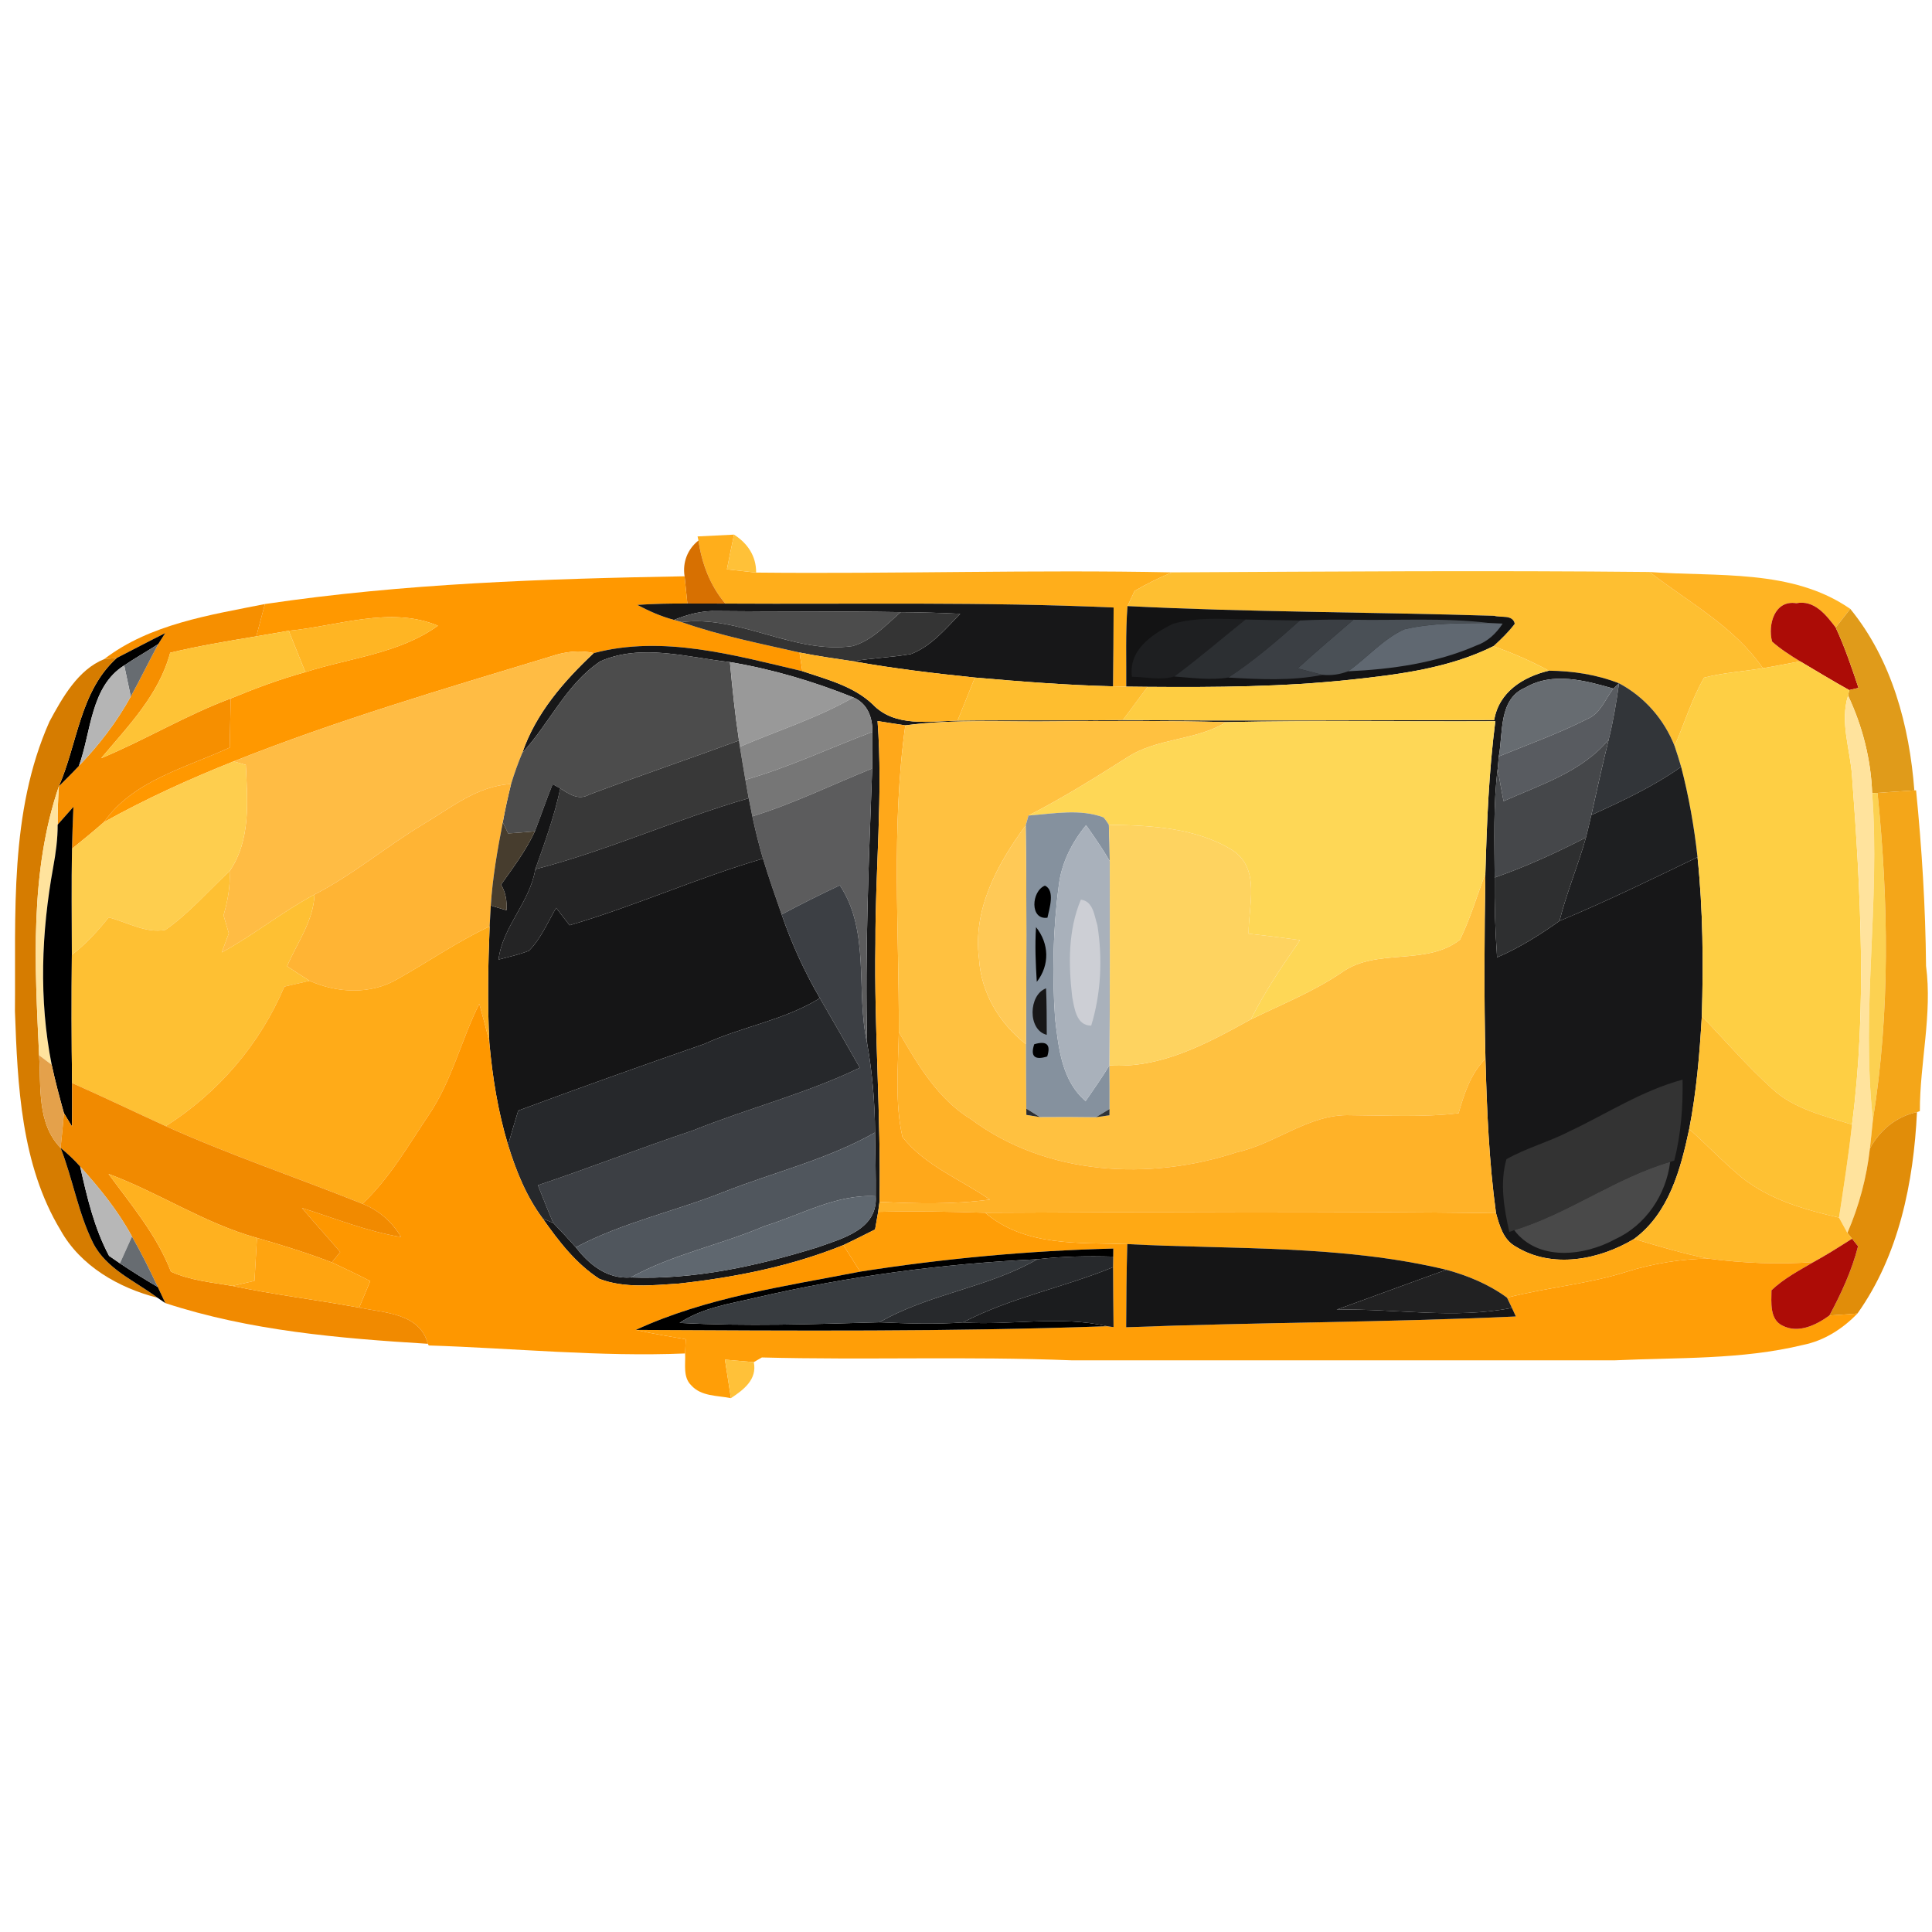 <?xml version="1.0" encoding="UTF-8" ?>
<!DOCTYPE svg PUBLIC "-//W3C//DTD SVG 1.1//EN" "http://www.w3.org/Graphics/SVG/1.1/DTD/svg11.dtd">
<svg width="256pt" height="256pt" viewBox="0 0 256 256" version="1.1" xmlns="http://www.w3.org/2000/svg">
<path fill="#ffffff" d=" M 0.00 0.00 L 256.00 0.00 L 256.00 256.00 L 0.00 256.00 L 0.00 0.00 Z" />
<path fill="#ffae1b" d=" M 92.43 71.08 C 94.04 71.01 95.65 70.93 97.26 70.84 C 96.94 72.37 96.62 73.90 96.32 75.44 C 97.61 75.59 98.90 75.73 100.19 75.87 C 118.55 76.06 136.93 75.47 155.30 75.84 C 153.60 76.55 151.93 77.37 150.34 78.30 C 150.10 78.80 149.64 79.81 149.40 80.31 C 149.12 83.86 149.26 87.42 149.23 90.98 C 148.79 90.97 147.92 90.95 147.48 90.94 C 147.53 87.46 147.54 83.98 147.56 80.50 C 130.43 79.73 113.26 80.08 96.11 79.98 C 94.09 77.60 93.00 74.68 92.55 71.62 L 92.43 71.08 Z" />
<path fill="#ffc138" d=" M 97.26 70.84 C 99.05 71.98 100.21 73.68 100.19 75.87 C 98.90 75.73 97.61 75.59 96.32 75.44 C 96.62 73.90 96.94 72.37 97.26 70.84 Z" />
<path fill="#d77001" d=" M 90.71 76.36 C 90.42 74.53 91.10 72.76 92.55 71.62 C 93.00 74.68 94.09 77.60 96.11 79.98 C 94.44 79.98 92.76 79.97 91.08 79.97 C 90.99 79.07 90.81 77.26 90.71 76.36 Z" />
<path fill="#febf31" d=" M 155.30 75.84 C 176.39 75.73 197.48 75.58 218.57 75.79 C 223.76 79.82 229.76 82.98 233.59 88.54 C 231.00 88.98 228.36 89.13 225.81 89.79 C 224.15 92.64 223.21 95.83 221.89 98.84 C 220.49 95.30 217.90 92.33 214.53 90.54 C 211.57 89.38 208.40 88.90 205.23 88.87 C 202.87 87.59 200.40 86.51 197.87 85.63 C 198.89 84.71 199.88 83.75 200.71 82.65 C 200.45 81.40 198.89 81.88 198.00 81.60 C 181.81 81.09 165.59 81.13 149.40 80.31 C 149.64 79.81 150.10 78.80 150.34 78.30 C 151.93 77.37 153.60 76.55 155.30 75.84 Z" />
<path fill="#ffb423" d=" M 218.57 75.79 C 227.46 76.46 237.45 75.32 245.17 80.68 C 244.52 81.50 243.88 82.32 243.24 83.15 C 241.97 81.49 240.41 79.46 238.02 79.93 C 235.13 79.47 234.22 82.79 234.81 85.01 C 235.94 86.02 237.23 86.83 238.52 87.63 C 236.87 87.94 235.24 88.27 233.59 88.54 C 229.76 82.98 223.76 79.82 218.57 75.79 Z" />
<path fill="#ff9800" d=" M 35.10 80.04 C 53.50 77.30 72.14 76.69 90.71 76.36 C 90.81 77.26 90.99 79.07 91.08 79.97 C 88.86 79.96 86.65 80.00 84.44 80.15 C 85.99 80.97 87.61 81.69 89.31 82.14 C 89.56 82.21 90.07 82.36 90.32 82.43 C 95.40 84.23 100.69 85.26 105.94 86.46 C 106.03 87.08 106.22 88.31 106.31 88.93 C 97.35 86.83 87.82 84.11 78.67 86.54 C 76.75 86.10 74.80 86.36 72.96 86.99 C 58.84 91.27 44.66 95.43 30.95 100.89 C 25.07 103.23 19.30 105.86 13.77 108.94 C 17.62 103.41 24.64 101.74 30.44 99.05 C 30.48 96.88 30.52 94.71 30.57 92.55 C 33.80 91.22 37.08 89.99 40.46 89.06 C 46.34 87.16 52.88 86.62 58.02 82.91 C 51.73 80.27 44.75 82.97 38.26 83.58 C 36.83 83.83 35.39 84.08 33.96 84.32 C 34.34 82.90 34.72 81.47 35.10 80.04 Z" />
<path fill="#f68f00" d=" M 13.80 87.34 C 19.87 82.69 27.78 81.50 35.10 80.04 C 34.72 81.47 34.34 82.90 33.96 84.32 C 30.13 84.95 26.32 85.59 22.55 86.49 C 21.06 92.07 17.00 96.18 13.40 100.47 C 19.22 98.05 24.65 94.76 30.57 92.55 C 30.52 94.71 30.48 96.88 30.44 99.05 C 24.64 101.74 17.62 103.41 13.77 108.94 C 12.39 110.15 10.97 111.31 9.54 112.46 C 9.59 110.61 9.64 108.76 9.73 106.91 C 9.21 107.50 8.17 108.68 7.64 109.27 C 7.63 107.57 7.69 105.88 7.80 104.19 C 8.69 103.29 9.60 102.41 10.46 101.48 C 13.13 98.72 15.48 95.65 17.33 92.29 C 18.59 90.00 19.73 87.64 20.97 85.34 C 21.20 84.98 21.66 84.25 21.89 83.89 C 19.74 84.96 17.62 86.09 15.48 87.18 L 13.80 87.34 Z" />
<path fill="#171718" d=" M 84.44 80.15 C 86.65 80.00 88.86 79.96 91.08 79.97 C 92.76 79.97 94.44 79.98 96.11 79.98 C 113.26 80.08 130.43 79.73 147.56 80.50 C 147.54 83.98 147.53 87.46 147.48 90.94 C 141.37 90.79 135.27 90.31 129.18 89.78 C 123.78 89.22 118.38 88.58 113.03 87.62 C 115.57 87.20 118.15 87.10 120.69 86.67 C 123.38 85.64 125.28 83.35 127.23 81.33 C 124.61 81.20 121.98 81.13 119.36 81.11 C 111.25 80.98 103.13 81.06 95.02 80.97 C 93.05 80.89 91.13 81.41 89.31 82.14 C 87.61 81.69 85.99 80.97 84.44 80.15 Z" />
<path fill="#131314" d=" M 149.23 90.98 C 149.26 87.42 149.12 83.86 149.40 80.31 C 165.59 81.13 181.81 81.09 198.00 81.60 C 198.89 81.88 200.45 81.40 200.71 82.65 C 199.88 83.75 198.89 84.71 197.87 85.63 C 192.01 88.54 185.41 89.37 178.99 90.06 C 170.05 91.02 161.04 91.08 152.06 91.01 C 151.35 91.00 149.93 90.99 149.23 90.98 Z" />
<path fill="#ac0c06" d=" M 234.81 85.01 C 234.22 82.79 235.13 79.47 238.02 79.93 C 240.41 79.46 241.97 81.49 243.24 83.15 C 244.44 85.73 245.36 88.44 246.26 91.15 L 245.03 91.44 C 242.83 90.22 240.69 88.91 238.52 87.63 C 237.23 86.83 235.94 86.02 234.81 85.01 Z" />
<path fill="#4c4c4c" d=" M 89.31 82.14 C 91.13 81.41 93.05 80.89 95.02 80.97 C 103.13 81.06 111.25 80.98 119.36 81.11 C 117.40 82.80 115.54 84.88 112.97 85.61 C 105.19 86.72 98.02 81.47 90.32 82.43 C 90.07 82.36 89.56 82.21 89.31 82.14 Z" />
<path fill="#343434" d=" M 119.36 81.11 C 121.98 81.13 124.61 81.20 127.23 81.33 C 125.28 83.35 123.38 85.64 120.69 86.67 C 118.15 87.10 115.57 87.20 113.03 87.62 C 110.66 87.27 108.29 86.93 105.94 86.46 C 100.69 85.26 95.40 84.23 90.32 82.43 C 98.02 81.47 105.19 86.72 112.97 85.61 C 115.54 84.88 117.40 82.80 119.36 81.11 Z" />
<path fill="#e09b1a" d=" M 243.24 83.15 C 243.88 82.32 244.52 81.50 245.17 80.68 C 250.68 87.43 253.01 96.18 253.66 104.73 C 252.03 104.84 250.40 104.95 248.78 105.06 L 248.07 105.10 C 247.91 100.62 246.79 96.23 244.88 92.17 C 244.92 91.99 244.99 91.63 245.03 91.44 L 246.26 91.15 C 245.36 88.44 244.44 85.73 243.24 83.15 Z" />
<path fill="#ffb523" d=" M 38.26 83.58 C 44.75 82.97 51.73 80.27 58.02 82.91 C 52.88 86.62 46.34 87.16 40.46 89.06 C 39.72 87.24 38.99 85.41 38.26 83.58 Z" />
<path fill="#1e1f21" d=" M 155.38 82.67 C 158.51 81.76 161.81 82.00 165.03 82.09 C 161.88 84.61 158.83 87.25 155.59 89.64 C 153.78 90.18 151.84 89.69 149.99 89.68 C 149.52 86.12 152.60 84.08 155.38 82.67 Z" />
<path fill="#2c2f32" d=" M 165.03 82.09 C 167.43 82.15 169.84 82.18 172.25 82.21 C 169.23 84.91 166.15 87.55 162.76 89.78 C 160.38 90.16 157.97 89.81 155.59 89.64 C 158.83 87.25 161.88 84.61 165.03 82.09 Z" />
<path fill="#3b3f44" d=" M 172.25 82.21 C 174.60 82.10 176.96 82.08 179.33 82.12 C 176.85 84.25 174.36 86.37 171.94 88.57 C 172.77 88.78 174.42 89.20 175.25 89.42 C 171.13 90.24 166.92 90.02 162.76 89.78 C 166.15 87.55 169.23 84.91 172.25 82.21 Z" />
<path fill="#4a5056" d=" M 179.33 82.12 C 185.31 82.23 191.35 81.82 197.31 82.55 C 193.55 82.59 189.72 82.52 186.05 83.39 C 183.22 84.71 181.15 87.16 178.63 88.95 C 177.54 89.37 176.42 89.53 175.25 89.42 C 174.42 89.20 172.77 88.78 171.94 88.57 C 174.36 86.37 176.85 84.25 179.33 82.12 Z" />
<path fill="#606871" d=" M 178.63 88.95 C 181.15 87.16 183.22 84.71 186.05 83.39 C 189.72 82.52 193.55 82.59 197.31 82.55 L 199.11 82.63 C 198.26 83.93 197.14 85.00 195.66 85.52 C 190.31 87.86 184.43 88.69 178.63 88.95 Z" />
<path fill="#000000" d=" M 15.48 87.18 C 17.62 86.09 19.74 84.96 21.89 83.89 C 21.66 84.25 21.20 84.98 20.97 85.34 C 19.48 86.31 17.93 87.18 16.46 88.17 C 11.99 90.96 12.09 97.00 10.46 101.48 C 9.60 102.41 8.69 103.29 7.80 104.19 C 10.29 98.49 10.58 91.59 15.48 87.18 Z" />
<path fill="#fec336" d=" M 22.55 86.49 C 26.32 85.59 30.13 84.95 33.96 84.32 C 35.39 84.08 36.83 83.83 38.26 83.58 C 38.99 85.41 39.72 87.24 40.46 89.06 C 37.08 89.99 33.80 91.22 30.57 92.55 C 24.65 94.76 19.22 98.05 13.40 100.47 C 17.00 96.18 21.06 92.07 22.55 86.49 Z" />
<path fill="#171718" d=" M 78.67 86.54 C 87.82 84.11 97.35 86.83 106.31 88.93 C 109.57 90.03 113.08 90.90 115.65 93.34 C 118.55 96.39 123.11 95.57 126.88 95.49 C 134.18 95.40 141.48 95.51 148.78 95.41 C 165.18 95.54 181.58 95.43 197.99 95.41 C 198.61 91.69 201.81 89.69 205.23 88.87 C 208.40 88.90 211.57 89.38 214.53 90.54 L 213.78 91.24 C 210.04 90.17 205.74 88.99 202.12 91.11 C 198.55 92.60 199.18 97.11 198.60 100.23 C 198.56 100.64 198.49 101.46 198.45 101.87 C 197.85 106.65 198.03 111.48 198.05 116.28 C 198.01 119.81 198.12 123.34 198.37 126.86 C 201.31 125.59 204.03 123.89 206.64 122.03 C 212.85 119.45 218.87 116.50 224.93 113.58 C 225.66 120.58 225.71 127.63 225.50 134.65 C 225.21 139.66 224.79 144.67 223.83 149.60 C 222.70 154.93 221.15 160.75 216.53 164.16 C 211.91 166.94 205.70 168.16 200.88 165.20 C 199.20 164.31 198.70 162.42 198.23 160.75 C 197.30 153.96 197.02 147.12 196.83 140.29 C 196.63 132.11 196.69 123.92 196.82 115.74 C 197.01 109.00 197.28 102.25 198.14 95.56 C 186.25 95.62 174.37 95.43 162.49 95.68 C 154.99 95.49 147.49 95.50 139.99 95.57 C 133.31 95.68 126.61 95.24 119.96 96.11 C 118.73 95.93 117.51 95.74 116.28 95.54 C 117.02 105.35 115.96 115.18 116.00 124.99 C 115.81 136.42 116.75 147.83 116.54 159.25 C 116.50 159.58 116.40 160.25 116.36 160.58 C 116.26 161.16 116.05 162.32 115.95 162.91 C 114.55 163.61 113.16 164.32 111.75 164.98 C 104.81 167.79 97.38 169.26 89.95 170.08 C 86.47 170.30 82.77 170.73 79.43 169.46 C 76.33 167.46 74.02 164.46 71.93 161.48 L 73.31 162.05 C 74.33 163.10 75.32 164.17 76.30 165.27 C 78.07 167.58 80.48 169.51 83.58 169.27 C 91.97 169.59 100.29 167.76 108.26 165.30 C 111.58 164.11 116.32 162.94 116.04 158.51 C 116.07 155.69 115.98 152.87 115.95 150.06 C 115.93 146.10 115.59 142.15 114.90 138.25 C 114.60 126.10 115.13 113.97 115.57 101.83 C 115.59 100.21 115.62 98.60 115.60 96.98 C 115.61 95.02 114.95 93.24 113.08 92.41 C 107.80 90.29 102.32 88.66 96.72 87.73 C 91.08 87.11 85.03 85.24 79.58 87.61 C 75.04 90.61 72.83 95.84 69.21 99.75 C 71.00 94.52 74.70 90.27 78.67 86.54 Z" />
<path fill="#676c71" d=" M 16.46 88.17 C 17.93 87.18 19.48 86.31 20.97 85.34 C 19.73 87.64 18.59 90.00 17.33 92.29 C 17.12 91.26 16.68 89.20 16.46 88.17 Z" />
<path fill="#ffbc44" d=" M 72.96 86.99 C 74.80 86.36 76.75 86.10 78.67 86.54 C 74.70 90.27 71.00 94.52 69.21 99.75 C 68.64 101.10 68.15 102.49 67.72 103.89 C 63.28 104.12 59.80 107.00 56.15 109.17 C 51.22 112.13 46.80 115.89 41.67 118.53 C 37.40 120.81 33.63 123.89 29.38 126.20 C 29.69 125.35 30.00 124.51 30.32 123.67 C 30.08 122.88 29.85 122.08 29.62 121.29 C 30.17 119.39 30.54 117.43 30.42 115.44 C 33.27 111.27 32.79 106.12 32.57 101.35 C 32.17 101.23 31.36 101.01 30.95 100.89 C 44.66 95.43 58.84 91.27 72.96 86.99 Z" />
<path fill="#4c4c4c" d=" M 79.58 87.61 C 85.03 85.24 91.08 87.11 96.72 87.73 C 97.04 91.20 97.40 94.67 97.92 98.12 C 91.31 100.56 84.64 102.81 78.05 105.30 C 76.66 106.09 75.39 105.21 74.24 104.47 L 73.23 103.91 C 72.39 105.97 71.68 108.08 70.88 110.15 C 69.69 110.25 68.51 110.37 67.33 110.43 C 67.15 110.07 66.79 109.34 66.62 108.97 C 66.93 107.26 67.30 105.57 67.72 103.89 C 68.15 102.49 68.64 101.10 69.21 99.75 C 72.83 95.84 75.04 90.61 79.58 87.61 Z" />
<path fill="#fecd42" d=" M 178.99 90.06 C 185.41 89.37 192.01 88.54 197.87 85.63 C 200.40 86.51 202.87 87.59 205.23 88.87 C 201.81 89.69 198.61 91.69 197.99 95.41 C 181.58 95.43 165.18 95.54 148.78 95.41 C 149.87 93.94 150.96 92.48 152.06 91.01 C 161.04 91.08 170.05 91.02 178.99 90.06 Z" />
<path fill="#d67c00" d=" M 6.56 95.60 C 8.27 92.43 10.35 88.73 13.80 87.34 L 15.48 87.18 C 10.58 91.59 10.29 98.49 7.80 104.19 C 3.91 115.59 4.62 127.97 5.18 139.83 C 5.45 143.97 4.87 148.87 8.03 152.10 C 9.65 156.23 10.35 160.69 12.33 164.69 C 14.09 168.17 17.90 169.72 20.87 171.96 C 15.73 170.66 10.66 167.75 8.02 163.00 C 2.79 154.34 2.33 143.83 1.98 133.99 C 2.10 121.14 1.20 107.63 6.56 95.60 Z" />
<path fill="#ffb322" d=" M 105.94 86.46 C 108.29 86.93 110.66 87.27 113.03 87.62 C 118.38 88.58 123.78 89.22 129.18 89.78 C 128.41 91.68 127.64 93.58 126.88 95.49 C 123.11 95.57 118.55 96.39 115.65 93.34 C 113.08 90.90 109.57 90.03 106.31 88.93 C 106.22 88.31 106.03 87.08 105.94 86.46 Z" />
<path fill="#999999" d=" M 96.72 87.73 C 102.32 88.66 107.80 90.29 113.08 92.41 C 108.32 95.15 103.06 96.79 98.04 98.95 L 97.92 98.12 C 97.40 94.67 97.04 91.20 96.72 87.73 Z" />
<path fill="#fecf44" d=" M 233.59 88.54 C 235.24 88.27 236.87 87.94 238.52 87.63 C 240.69 88.91 242.83 90.22 245.03 91.44 C 244.99 91.63 244.92 91.99 244.88 92.17 C 243.76 95.72 245.19 99.34 245.41 102.92 C 246.55 118.24 247.39 133.72 245.40 149.01 C 241.72 147.85 237.73 146.97 234.82 144.26 C 231.50 141.27 228.58 137.87 225.50 134.65 C 225.71 127.63 225.66 120.58 224.93 113.58 C 224.49 109.55 223.78 105.54 222.76 101.61 C 222.49 100.68 222.20 99.75 221.89 98.84 C 223.21 95.83 224.15 92.64 225.81 89.79 C 228.36 89.13 231.00 88.98 233.59 88.54 Z" />
<path fill="#b5b5b5" d=" M 10.46 101.48 C 12.09 97.00 11.99 90.96 16.46 88.17 C 16.68 89.20 17.12 91.26 17.33 92.29 C 15.48 95.65 13.13 98.72 10.46 101.48 Z" />
<path fill="#febe2f" d=" M 129.18 89.78 C 135.27 90.31 141.37 90.79 147.48 90.94 C 147.92 90.95 148.79 90.97 149.23 90.98 C 149.93 90.99 151.35 91.00 152.06 91.01 C 150.96 92.48 149.87 93.94 148.78 95.41 C 141.48 95.51 134.18 95.40 126.88 95.49 C 127.64 93.58 128.41 91.68 129.18 89.78 Z" />
<path fill="#676c71" d=" M 202.12 91.11 C 205.74 88.99 210.04 90.17 213.78 91.24 C 212.70 92.61 212.08 94.53 210.36 95.25 C 206.56 97.18 202.54 98.62 198.60 100.23 C 199.18 97.11 198.55 92.60 202.12 91.11 Z" />
<path fill="#585b60" d=" M 213.78 91.24 L 214.53 90.54 C 214.18 93.04 213.78 95.54 213.16 97.99 C 209.63 102.28 204.12 103.97 199.23 106.16 C 198.95 104.73 198.69 103.30 198.45 101.87 C 198.49 101.46 198.56 100.64 198.60 100.23 C 202.54 98.62 206.56 97.18 210.36 95.25 C 212.08 94.53 212.70 92.61 213.78 91.24 Z" />
<path fill="#323539" d=" M 214.53 90.54 C 217.90 92.33 220.49 95.30 221.89 98.84 C 222.20 99.75 222.49 100.68 222.76 101.61 C 219.07 104.22 214.96 106.14 210.86 108.00 C 211.60 104.66 212.34 101.31 213.16 97.99 C 213.78 95.54 214.18 93.04 214.53 90.54 Z" />
<path fill="#858585" d=" M 113.08 92.41 C 114.95 93.24 115.61 95.02 115.60 96.98 C 109.99 99.09 104.55 101.67 98.77 103.33 C 98.52 101.87 98.27 100.41 98.04 98.95 C 103.06 96.79 108.32 95.15 113.08 92.41 Z" />
<path fill="#ffe39d" d=" M 245.41 102.92 C 245.19 99.34 243.76 95.72 244.88 92.17 C 246.79 96.23 247.91 100.62 248.07 105.10 C 249.16 119.52 246.58 133.98 248.17 148.37 C 248.05 149.64 247.91 150.91 247.77 152.19 C 247.34 156.04 246.33 159.81 244.79 163.37 C 244.52 162.86 243.96 161.85 243.68 161.34 C 244.30 157.24 244.95 153.14 245.40 149.01 C 247.39 133.72 246.55 118.24 245.41 102.92 Z" />
<path fill="#ffa81a" d=" M 116.28 95.54 C 117.51 95.74 118.73 95.93 119.96 96.11 C 118.09 109.57 119.14 123.22 119.10 136.76 C 119.01 141.38 118.56 146.10 119.58 150.66 C 122.56 154.45 127.27 156.27 131.17 158.95 C 126.32 159.61 121.42 159.49 116.54 159.25 C 116.75 147.83 115.81 136.42 116.00 124.99 C 115.96 115.18 117.02 105.35 116.28 95.54 Z" />
<path fill="#ffc140" d=" M 119.96 96.11 C 126.61 95.24 133.31 95.68 139.99 95.57 C 147.49 95.50 154.99 95.49 162.49 95.68 C 158.44 98.17 153.34 97.74 149.34 100.37 C 145.07 103.08 140.79 105.75 136.28 108.06 L 136.27 108.10 L 135.91 109.38 C 132.17 114.44 128.89 120.47 129.72 126.98 C 129.98 131.52 132.40 135.59 135.95 138.36 C 135.94 141.20 135.97 144.05 135.99 146.90 L 136.00 147.73 C 136.45 147.80 137.35 147.95 137.80 148.02 C 140.26 148.00 142.73 148.00 145.20 148.04 C 145.65 147.98 146.56 147.85 147.01 147.78 L 147.02 146.95 C 147.03 145.02 147.02 143.10 147.00 141.17 C 153.85 141.61 159.96 138.26 165.75 135.07 C 169.81 133.09 174.04 131.40 177.80 128.85 C 182.40 125.54 188.99 128.05 193.46 124.51 C 194.83 121.69 195.72 118.67 196.82 115.74 C 196.69 123.92 196.63 132.11 196.83 140.29 C 194.87 142.25 194.02 144.91 193.27 147.51 C 188.51 148.07 183.73 147.80 178.96 147.77 C 173.44 147.57 169.07 151.56 163.85 152.69 C 152.28 156.50 138.68 155.76 128.68 148.32 C 124.26 145.63 121.63 141.10 119.10 136.76 C 119.14 123.22 118.09 109.57 119.96 96.11 Z" />
<path fill="#fed756" d=" M 162.49 95.68 C 174.37 95.43 186.25 95.62 198.14 95.56 C 197.28 102.25 197.01 109.00 196.82 115.74 C 195.72 118.67 194.83 121.69 193.46 124.51 C 188.99 128.05 182.40 125.54 177.80 128.85 C 174.04 131.40 169.81 133.09 165.75 135.07 C 167.59 131.37 169.92 127.96 172.26 124.57 C 169.99 124.26 167.72 123.97 165.45 123.72 C 165.41 119.98 167.08 115.19 163.33 112.67 C 158.48 109.67 152.50 109.37 146.93 109.29 L 146.55 108.72 C 146.47 108.62 146.30 108.41 146.22 108.31 C 143.16 107.16 139.75 107.79 136.56 108.04 L 136.28 108.06 C 140.79 105.75 145.07 103.08 149.34 100.37 C 153.34 97.74 158.44 98.17 162.49 95.68 Z" />
<path fill="#767676" d=" M 98.77 103.33 C 104.55 101.67 109.99 99.09 115.60 96.98 C 115.62 98.60 115.59 100.21 115.57 101.83 C 110.28 103.96 105.15 106.49 99.69 108.17 C 99.57 107.57 99.33 106.37 99.21 105.77 C 99.10 105.16 98.88 103.94 98.77 103.33 Z" />
<path fill="#383838" d=" M 78.05 105.30 C 84.64 102.81 91.31 100.56 97.92 98.12 L 98.04 98.95 C 98.27 100.41 98.52 101.87 98.77 103.33 C 98.88 103.94 99.10 105.16 99.21 105.77 C 89.66 108.52 80.55 112.69 70.93 115.18 C 72.18 111.66 73.46 108.14 74.24 104.47 C 75.39 105.21 76.66 106.09 78.05 105.30 Z" />
<path fill="#45474a" d=" M 199.23 106.16 C 204.12 103.97 209.63 102.28 213.16 97.99 C 212.34 101.31 211.60 104.66 210.86 108.00 C 210.64 108.99 210.40 109.98 210.15 110.97 C 206.23 112.99 202.22 114.83 198.05 116.28 C 198.03 111.48 197.85 106.65 198.45 101.87 C 198.69 103.30 198.95 104.73 199.23 106.16 Z" />
<path fill="#fece4e" d=" M 13.77 108.94 C 19.30 105.86 25.07 103.23 30.95 100.89 C 31.36 101.01 32.17 101.23 32.57 101.35 C 32.79 106.12 33.27 111.27 30.42 115.44 C 27.60 118.04 25.08 121.01 21.92 123.21 C 19.35 123.72 16.85 122.19 14.40 121.56 C 12.95 123.38 11.38 125.10 9.52 126.52 C 9.51 121.83 9.45 117.15 9.54 112.46 C 10.97 111.31 12.39 110.15 13.77 108.94 Z" />
<path fill="#5c5c5d" d=" M 99.69 108.17 C 105.15 106.49 110.28 103.96 115.57 101.83 C 115.13 113.97 114.60 126.10 114.90 138.25 C 113.36 131.36 115.36 123.44 111.28 117.31 C 108.68 118.53 106.10 119.82 103.57 121.17 C 102.71 118.71 101.85 116.26 101.10 113.77 C 100.55 111.92 100.10 110.05 99.69 108.17 Z" />
<path fill="#1e1f21" d=" M 222.76 101.61 C 223.78 105.54 224.49 109.55 224.93 113.58 C 218.87 116.50 212.85 119.45 206.64 122.03 C 207.59 118.27 209.10 114.69 210.15 110.97 C 210.40 109.98 210.64 108.99 210.86 108.00 C 214.96 106.14 219.07 104.22 222.76 101.61 Z" />
<path fill="#ffe39d" d=" M 5.18 139.83 C 4.62 127.97 3.91 115.59 7.80 104.19 C 7.69 105.88 7.63 107.57 7.64 109.27 C 7.65 111.17 7.39 113.05 7.05 114.91 C 5.48 123.53 5.14 132.46 6.85 141.09 C 6.43 140.77 5.60 140.15 5.18 139.83 Z" />
<path fill="#ffb434" d=" M 56.15 109.17 C 59.80 107.00 63.28 104.12 67.72 103.89 C 67.30 105.57 66.93 107.26 66.62 108.97 C 65.91 112.62 65.27 116.28 65.03 119.99 C 64.99 120.68 64.92 122.06 64.88 122.75 C 60.63 124.75 56.76 127.43 52.67 129.73 C 49.13 131.82 44.68 131.60 41.01 129.96 C 40.01 129.34 39.03 128.68 38.04 128.03 C 39.36 124.91 41.55 122.03 41.67 118.53 C 46.80 115.89 51.22 112.13 56.15 109.17 Z" />
<path fill="#151516" d=" M 73.23 103.91 L 74.24 104.47 C 73.46 108.14 72.18 111.66 70.93 115.18 C 70.21 119.59 66.59 122.77 66.06 127.15 C 67.41 126.80 68.78 126.49 70.09 125.98 C 71.68 124.37 72.56 122.23 73.69 120.30 C 74.14 120.88 75.03 122.03 75.47 122.60 C 84.15 120.06 92.42 116.31 101.10 113.77 C 101.85 116.26 102.71 118.71 103.57 121.17 C 104.89 125.02 106.59 128.74 108.64 132.26 C 103.93 135.19 98.34 136.02 93.34 138.32 C 85.09 141.19 76.86 144.12 68.67 147.16 C 68.21 148.67 67.76 150.19 67.32 151.71 C 65.98 147.29 65.25 142.72 64.84 138.13 C 64.58 133.01 64.67 127.87 64.88 122.75 C 64.92 122.06 64.99 120.68 65.03 119.99 C 65.56 120.15 66.60 120.47 67.12 120.62 C 67.19 119.43 67.02 118.26 66.39 117.22 C 68.01 114.94 69.70 112.69 70.88 110.15 C 71.68 108.08 72.39 105.97 73.23 103.91 Z" />
<path fill="#fcd151" d=" M 248.07 105.10 L 248.78 105.06 C 250.24 119.43 250.47 134.07 248.17 148.37 C 246.58 133.98 249.16 119.52 248.07 105.10 Z" />
<path fill="#f4a619" d=" M 248.78 105.06 C 250.40 104.95 252.03 104.84 253.66 104.73 L 253.89 104.72 C 254.66 112.45 255.14 120.21 255.21 127.98 C 256.06 134.42 254.39 140.79 254.39 147.23 L 254.01 147.36 C 251.27 147.94 249.09 149.74 247.77 152.19 C 247.91 150.91 248.05 149.64 248.17 148.37 C 250.47 134.07 250.24 119.43 248.78 105.06 Z" />
<path fill="#242425" d=" M 70.93 115.18 C 80.55 112.69 89.66 108.52 99.21 105.77 C 99.33 106.37 99.57 107.57 99.69 108.17 C 100.10 110.05 100.55 111.92 101.10 113.77 C 92.42 116.31 84.15 120.06 75.47 122.60 C 75.03 122.03 74.14 120.88 73.69 120.30 C 72.56 122.23 71.68 124.37 70.09 125.98 C 68.78 126.49 67.41 126.80 66.06 127.15 C 66.59 122.77 70.21 119.59 70.93 115.18 Z" />
<path fill="#000000" d=" M 7.64 109.27 C 8.17 108.68 9.21 107.50 9.73 106.91 C 9.64 108.76 9.59 110.61 9.54 112.46 C 9.45 117.15 9.51 121.83 9.52 126.52 C 9.47 132.18 9.47 137.85 9.55 143.51 C 9.56 145.43 9.56 147.34 9.54 149.26 C 9.27 148.82 8.73 147.94 8.47 147.49 C 7.88 145.37 7.31 143.24 6.85 141.09 C 5.14 132.46 5.48 123.53 7.05 114.91 C 7.39 113.05 7.65 111.17 7.64 109.27 Z" />
<path fill="#17181a" d=" M 136.28 108.06 L 136.56 108.04 C 136.49 108.05 136.34 108.09 136.27 108.10 L 136.28 108.06 Z" />
<path fill="#85919e" d=" M 136.56 108.04 C 139.75 107.79 143.16 107.16 146.22 108.31 C 146.30 108.41 146.47 108.62 146.55 108.72 L 146.93 109.29 C 147.00 110.89 147.04 112.50 147.05 114.10 C 146.09 112.45 145.00 110.89 143.91 109.34 C 142.03 111.63 140.66 114.33 140.30 117.29 C 139.52 123.16 139.40 129.12 139.81 135.02 C 140.27 138.87 140.69 143.21 143.85 145.90 C 144.93 144.35 146.01 142.79 147.00 141.17 C 147.02 143.10 147.03 145.02 147.02 146.95 C 146.56 147.23 145.65 147.77 145.20 148.04 C 142.73 148.00 140.26 148.00 137.80 148.02 C 137.34 147.74 136.44 147.18 135.99 146.90 C 135.97 144.05 135.94 141.20 135.95 138.36 C 136.00 128.70 136.05 119.04 135.91 109.38 L 136.27 108.10 C 136.34 108.09 136.49 108.05 136.56 108.04 Z" />
<path fill="#191b1e" d=" M 146.22 108.31 C 146.30 108.41 146.47 108.62 146.55 108.72 C 146.47 108.62 146.30 108.41 146.22 108.31 Z" />
<path fill="#473d2e" d=" M 65.03 119.99 C 65.27 116.28 65.91 112.62 66.62 108.97 C 66.79 109.34 67.15 110.07 67.33 110.43 C 68.51 110.37 69.69 110.25 70.88 110.15 C 69.70 112.69 68.01 114.94 66.39 117.22 C 67.02 118.26 67.19 119.43 67.12 120.62 C 66.60 120.47 65.56 120.15 65.03 119.99 Z" />
<path fill="#fed360" d=" M 146.93 109.29 C 152.50 109.37 158.48 109.67 163.33 112.67 C 167.08 115.19 165.41 119.98 165.45 123.72 C 167.72 123.97 169.99 124.26 172.26 124.57 C 169.92 127.96 167.59 131.37 165.75 135.07 C 159.96 138.26 153.85 141.61 147.00 141.17 C 147.09 132.15 147.05 123.12 147.05 114.10 C 147.04 112.50 147.00 110.89 146.93 109.29 Z" />
<path fill="#ffc956" d=" M 129.72 126.98 C 128.89 120.47 132.17 114.44 135.91 109.38 C 136.05 119.04 136.00 128.70 135.95 138.36 C 132.40 135.59 129.98 131.52 129.72 126.98 Z" />
<path fill="#a9b1bb" d=" M 140.30 117.29 C 140.66 114.33 142.03 111.63 143.91 109.34 C 145.00 110.89 146.09 112.45 147.05 114.10 C 147.05 123.12 147.09 132.15 147.00 141.17 C 146.01 142.79 144.93 144.35 143.85 145.90 C 140.69 143.21 140.27 138.87 139.81 135.02 C 139.40 129.12 139.52 123.16 140.30 117.29 Z" />
<path fill="#2e2f30" d=" M 198.05 116.28 C 202.22 114.83 206.23 112.99 210.15 110.97 C 209.10 114.69 207.59 118.27 206.64 122.03 C 204.03 123.89 201.31 125.59 198.37 126.86 C 198.12 123.34 198.01 119.81 198.05 116.28 Z" />
<path fill="#fec033" d=" M 21.92 123.21 C 25.08 121.01 27.60 118.04 30.42 115.44 C 30.54 117.43 30.17 119.39 29.62 121.29 C 29.85 122.08 30.08 122.88 30.32 123.67 C 30.00 124.51 29.69 125.35 29.38 126.20 C 33.63 123.89 37.40 120.81 41.67 118.53 C 41.55 122.03 39.36 124.91 38.04 128.03 C 39.03 128.68 40.01 129.34 41.01 129.96 C 39.90 130.21 38.79 130.47 37.68 130.73 C 34.46 138.35 28.94 144.79 21.96 149.22 C 17.82 147.33 13.72 145.35 9.55 143.51 C 9.47 137.85 9.47 132.18 9.52 126.52 C 11.38 125.10 12.95 123.38 14.40 121.56 C 16.85 122.19 19.35 123.72 21.92 123.21 Z" />
<path fill="#000000" d=" M 138.46 117.35 C 139.83 117.98 139.05 120.39 138.79 121.60 C 136.44 121.94 136.64 118.08 138.46 117.35 Z" />
<path fill="#3c3f44" d=" M 103.57 121.17 C 106.10 119.82 108.68 118.53 111.28 117.31 C 115.36 123.44 113.36 131.36 114.90 138.25 C 115.59 142.15 115.93 146.10 115.95 150.06 C 109.68 153.62 102.62 155.30 95.96 157.92 C 89.46 160.51 82.52 161.97 76.30 165.27 C 75.32 164.17 74.33 163.10 73.31 162.05 C 72.60 160.40 71.94 158.72 71.28 157.05 C 78.17 154.73 84.95 152.09 91.85 149.78 C 99.15 146.84 106.83 144.91 113.93 141.48 C 112.19 138.39 110.41 135.33 108.64 132.26 C 106.59 128.74 104.89 125.02 103.57 121.17 Z" />
<path fill="#cdcfd5" d=" M 143.22 119.21 C 144.86 119.40 145.00 121.34 145.41 122.60 C 146.11 127.01 145.90 131.62 144.59 135.90 C 142.60 135.91 142.36 133.56 142.07 132.08 C 141.57 127.80 141.52 123.24 143.22 119.21 Z" />
<path fill="#ffab18" d=" M 52.67 129.73 C 56.76 127.43 60.63 124.75 64.88 122.75 C 64.67 127.87 64.58 133.01 64.84 138.13 C 64.46 136.41 63.97 134.71 63.51 133.01 C 61.08 137.87 59.86 143.29 56.77 147.80 C 54.06 151.85 51.61 156.14 48.03 159.51 C 39.36 156.04 30.49 153.06 21.96 149.22 C 28.94 144.79 34.46 138.35 37.68 130.73 C 38.79 130.47 39.90 130.21 41.01 129.96 C 44.68 131.60 49.13 131.82 52.67 129.73 Z" />
<path fill="#000000" d=" M 137.28 122.85 C 139.02 125.04 139.12 127.86 137.38 130.10 C 137.23 127.69 137.12 125.27 137.28 122.85 Z" />
<path fill="#171718" d=" M 138.70 137.12 C 136.14 136.49 136.28 131.80 138.61 130.96 C 138.70 133.01 138.69 135.07 138.70 137.12 Z" />
<path fill="#26282b" d=" M 108.64 132.26 C 110.41 135.33 112.19 138.39 113.93 141.48 C 106.83 144.91 99.15 146.84 91.85 149.78 C 84.95 152.09 78.17 154.73 71.28 157.05 C 71.94 158.72 72.60 160.40 73.31 162.05 L 71.93 161.48 C 69.75 158.56 68.38 155.16 67.32 151.71 C 67.76 150.19 68.21 148.67 68.67 147.16 C 76.86 144.12 85.09 141.19 93.34 138.32 C 98.34 136.02 103.93 135.19 108.64 132.26 Z" />
<path fill="#fe9700" d=" M 56.77 147.80 C 59.86 143.29 61.08 137.87 63.51 133.01 C 63.97 134.71 64.46 136.41 64.84 138.13 C 65.25 142.72 65.98 147.29 67.32 151.71 C 68.38 155.16 69.75 158.56 71.93 161.48 C 74.02 164.46 76.33 167.46 79.43 169.46 C 82.77 170.73 86.47 170.30 89.95 170.08 C 97.38 169.26 104.81 167.79 111.75 164.98 C 112.49 166.15 113.23 167.33 113.97 168.50 C 103.95 170.45 93.58 171.91 84.25 176.22 C 86.44 176.72 88.66 177.08 90.87 177.46 C 90.85 177.93 90.80 178.87 90.78 179.34 C 79.46 179.81 68.12 178.64 56.81 178.28 L 56.69 178.06 C 55.61 174.00 50.98 173.97 47.59 173.27 C 48.08 172.09 48.57 170.92 49.06 169.75 C 47.37 168.88 45.67 168.06 43.96 167.27 C 44.24 166.93 44.80 166.24 45.08 165.90 C 43.41 163.93 41.66 162.04 40.01 160.06 C 44.36 161.42 48.62 163.17 53.14 163.91 C 51.96 161.90 50.20 160.36 48.03 159.51 C 51.61 156.14 54.06 151.85 56.77 147.80 Z" />
<path fill="#fec133" d=" M 225.50 134.65 C 228.58 137.87 231.50 141.27 234.82 144.26 C 237.73 146.97 241.72 147.85 245.40 149.01 C 244.95 153.14 244.30 157.24 243.68 161.34 C 239.17 160.30 234.54 158.99 230.84 156.06 C 228.38 154.05 226.20 151.72 223.83 149.60 C 224.79 144.67 225.21 139.66 225.50 134.65 Z" />
<path fill="#ffb228" d=" M 119.10 136.76 C 121.63 141.10 124.26 145.63 128.68 148.32 C 138.68 155.76 152.28 156.50 163.85 152.69 C 169.07 151.56 173.44 147.57 178.96 147.77 C 183.73 147.80 188.51 148.07 193.27 147.51 C 194.02 144.91 194.87 142.25 196.83 140.29 C 197.02 147.12 197.30 153.96 198.23 160.75 C 175.67 160.47 153.10 160.59 130.54 160.70 C 125.81 160.54 121.08 160.46 116.36 160.58 C 116.40 160.25 116.50 159.58 116.54 159.25 C 121.42 159.49 126.32 159.61 131.17 158.95 C 127.27 156.27 122.56 154.45 119.58 150.66 C 118.56 146.10 119.01 141.38 119.10 136.76 Z" />
<path fill="#000000" d=" M 137.04 138.37 C 138.69 137.87 139.27 138.41 138.76 139.99 C 137.09 140.51 136.51 139.97 137.04 138.37 Z" />
<path fill="#e4a14b" d=" M 5.18 139.83 C 5.60 140.15 6.43 140.77 6.85 141.09 C 7.31 143.24 7.88 145.37 8.47 147.49 C 8.35 149.03 8.20 150.56 8.03 152.10 C 4.87 148.87 5.45 143.97 5.18 139.83 Z" />
<path fill="#333333" d=" M 208.00 149.89 C 212.95 147.55 217.61 144.49 222.95 143.06 C 223.01 146.66 222.74 150.28 221.85 153.78 L 221.31 153.95 C 214.05 156.07 207.88 160.78 200.64 163.00 L 199.99 163.24 C 199.29 160.09 198.71 156.76 199.61 153.60 C 202.28 152.09 205.28 151.30 208.00 149.89 Z" />
<path fill="#f18a00" d=" M 9.55 143.51 C 13.72 145.35 17.82 147.33 21.96 149.22 C 30.49 153.06 39.36 156.04 48.03 159.51 C 50.20 160.36 51.96 161.90 53.14 163.91 C 48.62 163.17 44.36 161.42 40.01 160.06 C 41.66 162.04 43.41 163.93 45.08 165.90 C 44.80 166.24 44.24 166.93 43.96 167.27 C 40.71 166.02 37.39 164.99 34.05 164.03 C 27.12 162.11 21.08 158.04 14.38 155.55 C 17.42 159.70 20.77 163.65 22.65 168.50 C 25.21 169.67 28.06 169.92 30.80 170.39 C 36.36 171.57 42.01 172.23 47.59 173.27 C 50.98 173.97 55.61 174.00 56.69 178.06 C 44.99 177.34 33.12 176.34 21.91 172.67 C 21.58 171.96 21.25 171.25 20.91 170.54 C 19.84 168.27 18.73 166.02 17.49 163.85 C 15.65 160.44 13.20 157.43 10.62 154.57 C 9.83 153.67 8.95 152.86 8.03 152.10 C 8.20 150.56 8.35 149.03 8.47 147.49 C 8.73 147.94 9.27 148.82 9.54 149.26 C 9.56 147.34 9.56 145.43 9.55 143.51 Z" />
<path fill="#2c2e32" d=" M 135.99 146.90 C 136.44 147.18 137.34 147.74 137.80 148.02 C 137.35 147.95 136.45 147.80 136.00 147.73 L 135.99 146.90 Z" />
<path fill="#303439" d=" M 145.20 148.04 C 145.65 147.77 146.56 147.23 147.02 146.95 L 147.01 147.78 C 146.56 147.85 145.65 147.98 145.20 148.04 Z" />
<path fill="#e18d09" d=" M 247.77 152.19 C 249.09 149.74 251.27 147.94 254.01 147.36 C 253.56 156.68 251.62 166.32 246.12 174.05 C 244.88 174.15 243.65 174.23 242.41 174.31 C 243.97 171.39 245.38 168.36 246.20 165.14 C 246.00 164.89 245.60 164.39 245.40 164.14 L 244.79 163.37 C 246.33 159.81 247.34 156.04 247.77 152.19 Z" />
<path fill="#50565d" d=" M 95.96 157.92 C 102.62 155.30 109.68 153.62 115.95 150.06 C 115.98 152.87 116.07 155.69 116.04 158.51 C 110.85 158.20 106.17 160.97 101.34 162.45 C 95.50 164.95 89.16 166.18 83.58 169.27 C 80.48 169.51 78.07 167.58 76.30 165.27 C 82.52 161.97 89.46 160.51 95.96 157.92 Z" />
<path fill="#ffb929" d=" M 223.83 149.60 C 226.20 151.72 228.38 154.05 230.84 156.06 C 234.54 158.99 239.17 160.30 243.68 161.34 C 243.96 161.85 244.52 162.86 244.79 163.37 L 245.40 164.14 C 243.72 165.21 242.04 166.28 240.30 167.23 C 235.64 167.57 230.96 167.38 226.34 166.77 C 223.02 166.11 219.77 165.14 216.53 164.16 C 221.15 160.75 222.70 154.93 223.83 149.60 Z" />
<path fill="#000000" d=" M 8.03 152.10 C 8.95 152.86 9.83 153.67 10.62 154.57 C 11.53 158.62 12.48 162.72 14.45 166.41 C 14.81 166.66 15.53 167.16 15.89 167.40 C 17.53 168.50 19.21 169.54 20.91 170.54 C 21.25 171.25 21.58 171.96 21.91 172.67 C 21.65 172.49 21.13 172.14 20.87 171.96 C 17.90 169.72 14.09 168.17 12.33 164.69 C 10.35 160.69 9.65 156.23 8.03 152.10 Z" />
<path fill="#494949" d=" M 200.64 163.00 C 207.88 160.78 214.05 156.07 221.31 153.95 C 220.77 158.32 218.06 162.36 214.02 164.20 C 209.91 166.45 203.79 167.17 200.64 163.00 Z" />
<path fill="#b7b7b7" d=" M 10.62 154.57 C 13.20 157.43 15.65 160.44 17.49 163.85 C 16.96 165.03 16.43 166.22 15.89 167.40 C 15.53 167.16 14.81 166.66 14.45 166.41 C 12.48 162.72 11.53 158.62 10.62 154.57 Z" />
<path fill="#ffb11f" d=" M 14.38 155.55 C 21.08 158.04 27.12 162.11 34.05 164.03 C 33.94 165.92 33.83 167.82 33.72 169.72 C 32.99 169.89 31.53 170.22 30.80 170.39 C 28.06 169.92 25.21 169.67 22.65 168.50 C 20.77 163.65 17.42 159.70 14.38 155.55 Z" />
<path fill="#5f676f" d=" M 101.34 162.45 C 106.17 160.97 110.85 158.20 116.04 158.51 C 116.32 162.94 111.58 164.11 108.26 165.30 C 100.29 167.76 91.97 169.59 83.58 169.27 C 89.16 166.18 95.50 164.95 101.34 162.45 Z" />
<path fill="#ff9e07" d=" M 116.36 160.58 C 121.08 160.46 125.81 160.54 130.54 160.70 C 135.84 165.20 142.91 164.64 149.37 164.85 C 149.27 168.52 149.23 172.20 149.22 175.87 C 166.43 175.21 183.66 175.23 200.86 174.44 C 200.73 174.16 200.47 173.59 200.34 173.30 L 199.69 171.95 C 204.94 170.59 210.40 170.16 215.58 168.50 C 219.07 167.42 222.69 166.82 226.34 166.77 C 230.96 167.38 235.64 167.57 240.30 167.23 C 238.37 168.36 236.36 169.41 234.73 170.97 C 234.72 172.56 234.45 174.83 236.20 175.66 C 238.32 176.74 240.66 175.57 242.41 174.31 C 243.65 174.23 244.88 174.15 246.12 174.05 C 244.16 176.08 241.71 177.65 238.91 178.21 C 230.76 180.19 222.30 179.86 213.98 180.25 C 189.98 180.26 165.99 180.25 141.99 180.25 C 128.32 179.70 114.62 180.23 100.95 179.87 C 100.68 180.02 100.15 180.33 99.88 180.49 C 98.61 180.39 97.33 180.27 96.06 180.16 C 96.32 181.86 96.58 183.56 96.85 185.26 C 95.05 184.90 92.91 185.05 91.58 183.55 C 90.46 182.46 90.86 180.73 90.78 179.34 C 90.80 178.87 90.85 177.93 90.87 177.46 C 88.66 177.08 86.44 176.72 84.25 176.22 C 105.06 176.32 125.89 176.48 146.69 175.73 L 147.55 175.85 C 147.53 173.20 147.49 170.55 147.49 167.91 L 147.51 166.51 L 147.52 165.44 C 136.29 165.72 125.07 166.76 113.97 168.50 C 113.23 167.33 112.49 166.15 111.75 164.98 C 113.16 164.32 114.55 163.61 115.95 162.91 C 116.05 162.32 116.26 161.16 116.36 160.58 Z" />
<path fill="#ffa914" d=" M 130.54 160.70 C 153.10 160.59 175.67 160.47 198.23 160.75 C 198.70 162.42 199.20 164.31 200.88 165.20 C 205.70 168.16 211.91 166.94 216.53 164.16 C 219.77 165.14 223.02 166.11 226.34 166.77 C 222.69 166.82 219.07 167.42 215.58 168.50 C 210.40 170.16 204.94 170.59 199.69 171.95 C 197.29 170.18 194.50 169.03 191.65 168.25 C 177.81 164.93 163.47 165.58 149.37 164.85 C 142.91 164.64 135.84 165.20 130.54 160.70 Z" />
<path fill="#676c71" d=" M 17.49 163.85 C 18.73 166.02 19.84 168.27 20.91 170.54 C 19.21 169.54 17.53 168.50 15.89 167.40 C 16.43 166.22 16.96 165.03 17.49 163.85 Z" />
<path fill="#ffa410" d=" M 34.05 164.03 C 37.39 164.99 40.71 166.02 43.96 167.27 C 45.67 168.06 47.37 168.88 49.06 169.75 C 48.57 170.92 48.08 172.09 47.59 173.27 C 42.01 172.23 36.36 171.57 30.80 170.39 C 31.53 170.22 32.99 169.89 33.72 169.72 C 33.83 167.82 33.94 165.92 34.05 164.03 Z" />
<path fill="#ad0c06" d=" M 245.40 164.14 C 245.60 164.39 246.00 164.89 246.20 165.14 C 245.38 168.36 243.97 171.39 242.41 174.31 C 240.66 175.57 238.32 176.74 236.20 175.66 C 234.45 174.83 234.72 172.56 234.73 170.97 C 236.36 169.41 238.37 168.36 240.30 167.23 C 242.04 166.28 243.72 165.21 245.40 164.14 Z" />
<path fill="#151516" d=" M 149.37 164.85 C 163.47 165.58 177.81 164.93 191.65 168.25 C 186.79 169.99 181.96 171.79 177.11 173.54 C 184.85 173.36 192.67 174.83 200.34 173.30 C 200.47 173.59 200.73 174.16 200.86 174.44 C 183.66 175.23 166.43 175.21 149.22 175.87 C 149.23 172.20 149.27 168.52 149.37 164.85 Z" />
<path fill="#000000" d=" M 113.97 168.50 C 125.07 166.76 136.29 165.72 147.52 165.44 L 147.51 166.51 C 144.15 166.42 140.78 166.46 137.44 166.86 C 124.88 167.45 112.36 169.11 100.11 171.96 C 96.67 172.77 93.06 173.28 90.05 175.29 C 98.86 175.77 107.72 175.46 116.54 175.21 C 120.22 175.37 123.91 175.50 127.59 175.23 C 133.95 175.66 140.41 174.28 146.69 175.73 C 125.89 176.48 105.06 176.32 84.25 176.22 C 93.58 171.91 103.95 170.45 113.97 168.50 Z" />
<path fill="#383c40" d=" M 100.11 171.96 C 112.36 169.11 124.88 167.45 137.44 166.86 C 130.88 170.65 123.10 171.41 116.54 175.21 C 107.72 175.46 98.86 175.77 90.05 175.29 C 93.06 173.28 96.67 172.77 100.11 171.96 Z" />
<path fill="#27292c" d=" M 137.44 166.86 C 140.78 166.46 144.15 166.42 147.51 166.51 L 147.49 167.91 C 140.94 170.60 133.89 171.94 127.59 175.23 C 123.91 175.50 120.22 175.37 116.54 175.21 C 123.10 171.41 130.88 170.65 137.44 166.86 Z" />
<path fill="#1b1c1e" d=" M 127.59 175.23 C 133.89 171.94 140.94 170.60 147.49 167.91 C 147.49 170.55 147.53 173.20 147.55 175.85 L 146.69 175.73 C 140.41 174.28 133.95 175.66 127.59 175.23 Z" />
<path fill="#212122" d=" M 177.11 173.54 C 181.96 171.79 186.79 169.99 191.65 168.25 C 194.50 169.03 197.29 170.18 199.69 171.95 L 200.34 173.30 C 192.67 174.83 184.85 173.36 177.11 173.54 Z" />
<path fill="#ffc139" d=" M 96.06 180.16 C 97.33 180.27 98.61 180.39 99.88 180.49 C 100.36 182.78 98.52 184.17 96.85 185.26 C 96.58 183.56 96.32 181.86 96.06 180.16 Z" />
</svg>
